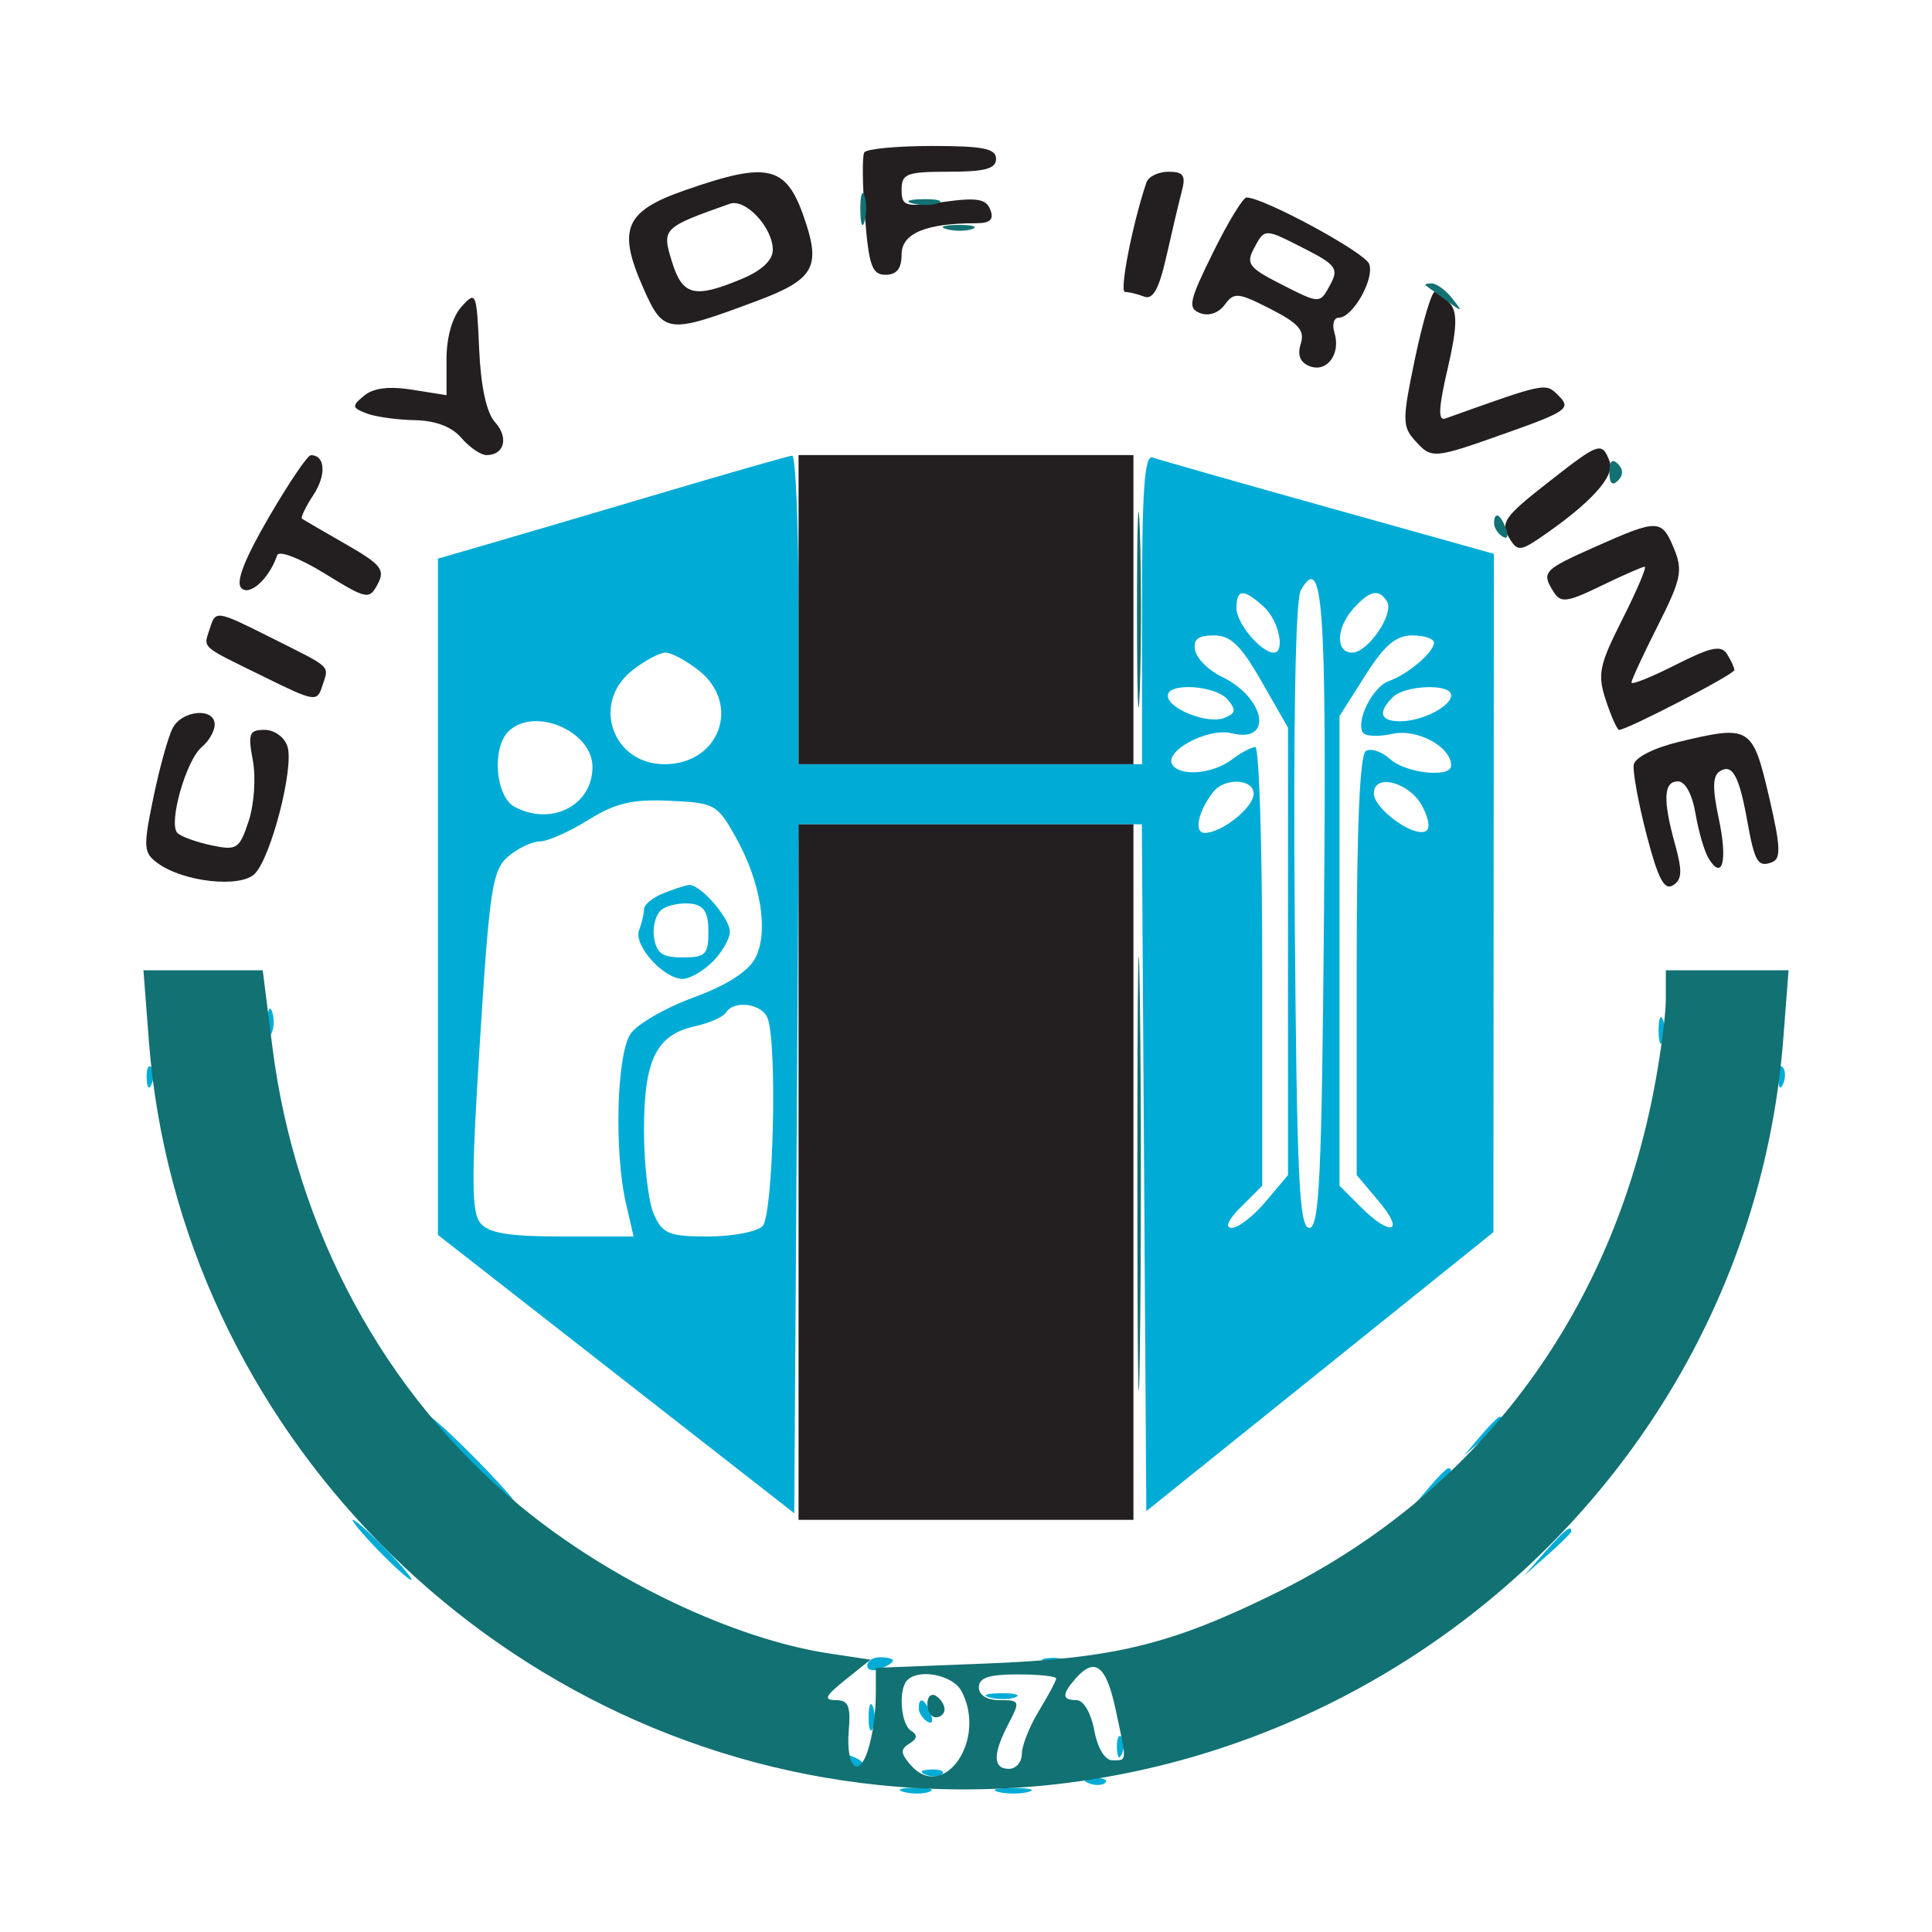 <svg xmlns="http://www.w3.org/2000/svg" width="225" height="225" viewBox="0 0 225 225" version="1.1"><path d="M 77 57.427 C 69.025 59.792, 59.912 62.476, 56.750 63.391 L 51 65.056 51 104.438 L 51 143.820 71.750 160.027 L 92.500 176.234 92.761 136.117 L 93.023 96 113 96 L 132.977 96 133.239 135.994 L 133.500 175.988 153.711 159.744 L 173.922 143.500 173.950 104 L 173.978 64.500 154.739 59.118 C 144.158 56.158, 134.938 53.533, 134.250 53.285 C 133.279 52.934, 133 56.876, 133 70.917 L 133 89 113 89 L 93 89 93 71 C 93 61.100, 92.662 53.029, 92.250 53.064 C 91.838 53.099, 84.975 55.062, 77 57.427 M 151.480 68.766 C 150.875 69.837, 150.609 84.354, 150.786 106.750 C 151.026 137.104, 151.301 143, 152.479 143 C 153.657 143, 153.936 137.024, 154.193 106.250 C 154.494 70.235, 154.058 64.208, 151.480 68.766 M 144 70.845 C 144 72.585, 146.867 76, 148.329 76 C 149.734 76, 148.920 72.237, 147.171 70.655 C 144.808 68.516, 144 68.565, 144 70.845 M 157.655 70.829 C 155.601 73.098, 155.501 76, 157.477 76 C 159.315 76, 162.402 71.460, 161.527 70.044 C 160.596 68.537, 159.535 68.752, 157.655 70.829 M 139.189 75.742 C 139.373 76.701, 140.753 78.074, 142.254 78.793 C 147.383 81.251, 148.342 86.626, 143.431 85.393 C 140.724 84.714, 135.544 87.453, 136.527 89.044 C 137.404 90.462, 141.225 90.144, 143.441 88.468 C 144.509 87.661, 145.746 87, 146.191 87 C 146.636 87, 147 98.495, 147 112.545 L 147 138.091 144.545 140.545 C 143.003 142.088, 142.598 143, 143.457 143 C 144.208 143, 145.987 141.615, 147.411 139.923 L 150 136.847 150 110.795 L 150 84.743 146.927 79.372 C 144.499 75.128, 143.328 74, 141.353 74 C 139.515 74, 138.942 74.461, 139.189 75.742 M 158.978 78.696 L 156 83.392 156 110.741 L 156 138.091 158.455 140.545 C 161.978 144.069, 163.664 143.578, 160.589 139.923 L 158 136.847 158 112.482 C 158 96.355, 158.359 87.896, 159.063 87.461 C 159.648 87.100, 160.921 87.523, 161.892 88.402 C 163.732 90.068, 169 90.626, 169 89.155 C 169 86.964, 165.048 84.831, 162.162 85.464 C 160.528 85.823, 158.975 85.753, 158.713 85.309 C 157.890 83.916, 159.870 79.985, 161.726 79.326 C 163.969 78.530, 167 75.954, 167 74.845 C 167 74.380, 165.865 74, 164.478 74 C 162.563 74, 161.239 75.130, 158.978 78.696 M 73.635 78.073 C 68.831 81.852, 71.295 89, 77.402 89 C 83.813 89, 86.353 81.996, 81.365 78.073 C 79.916 76.933, 78.177 76, 77.500 76 C 76.823 76, 75.084 76.933, 73.635 78.073 M 136 81.021 C 136 82.532, 140.613 84.363, 142.549 83.620 C 143.910 83.097, 143.993 82.696, 142.990 81.488 C 141.602 79.816, 136 79.442, 136 81.021 M 162.200 81.200 C 160.422 82.978, 160.738 84, 163.066 84 C 165.611 84, 169 82.267, 169 80.965 C 169 79.585, 163.630 79.770, 162.200 81.200 M 59.200 85.200 C 57.246 87.154, 57.717 92.778, 59.934 93.965 C 64.206 96.251, 69 93.798, 69 89.326 C 69 85.115, 62.164 82.236, 59.200 85.200 M 141.278 92.250 C 139.512 94.531, 139.009 97, 140.309 97 C 142.287 97, 146 94.027, 146 92.443 C 146 90.672, 142.606 90.533, 141.278 92.250 M 160 92.407 C 160 94.123, 164.365 97.384, 165.938 96.844 C 166.572 96.627, 166.483 95.580, 165.695 94 C 164.272 91.142, 160 89.948, 160 92.407 M 68.500 95.502 C 66.300 96.870, 63.762 97.992, 62.861 97.995 C 61.959 97.998, 60.303 98.787, 59.180 99.750 C 57.344 101.325, 57.015 103.473, 55.897 121.189 C 54.883 137.252, 54.893 141.166, 55.950 142.439 C 56.932 143.623, 59.241 144, 65.517 144 L 73.789 144 72.919 140.250 C 71.505 134.162, 71.811 122.715, 73.450 120.375 C 74.248 119.236, 77.544 117.340, 80.776 116.162 C 84.565 114.780, 87.107 113.169, 87.933 111.625 C 89.564 108.578, 88.637 102.775, 85.674 97.481 C 83.538 93.663, 83.223 93.490, 77.973 93.257 C 73.606 93.063, 71.692 93.516, 68.500 95.502 M 77.250 104.031 C 76.013 104.529, 75 105.363, 75 105.886 C 75 106.409, 74.740 107.513, 74.423 108.341 C 73.757 110.076, 77.278 114, 79.500 114 C 80.325 114, 81.900 113.100, 83 112 C 84.100 110.900, 85 109.325, 85 108.500 C 85 106.922, 81.534 102.955, 80.250 103.063 C 79.838 103.098, 78.487 103.534, 77.250 104.031 M 77.163 105.857 C 76.427 106.335, 75.977 107.800, 76.163 109.113 C 76.433 111.024, 77.099 111.500, 79.500 111.500 C 82.167 111.500, 82.500 111.167, 82.500 108.500 C 82.500 106.252, 81.999 105.436, 80.500 105.244 C 79.400 105.104, 77.898 105.380, 77.163 105.857 M 31.158 119 C 31.158 120.375, 31.385 120.938, 31.662 120.250 C 31.940 119.563, 31.940 118.438, 31.662 117.750 C 31.385 117.063, 31.158 117.625, 31.158 119 M 84.548 117.923 C 84.234 118.431, 82.633 119.141, 80.990 119.502 C 76.420 120.506, 75 123.392, 75 131.675 C 75 135.652, 75.522 140.052, 76.161 141.453 C 77.185 143.701, 77.923 144, 82.461 144 C 85.287 144, 88.140 143.460, 88.800 142.800 C 90.060 141.540, 90.548 121.592, 89.393 118.582 C 88.736 116.868, 85.473 116.425, 84.548 117.923 M 193.158 120 C 193.158 121.375, 193.385 121.938, 193.662 121.250 C 193.940 120.563, 193.940 119.438, 193.662 118.750 C 193.385 118.063, 193.158 118.625, 193.158 120 M 17.079 125.583 C 17.127 126.748, 17.364 126.985, 17.683 126.188 C 17.972 125.466, 17.936 124.603, 17.604 124.271 C 17.272 123.939, 17.036 124.529, 17.079 125.583 M 207.079 125.583 C 207.127 126.748, 207.364 126.985, 207.683 126.188 C 207.972 125.466, 207.936 124.603, 207.604 124.271 C 207.272 123.939, 207.036 124.529, 207.079 125.583 M 54.500 170 C 57.209 172.750, 59.650 175, 59.925 175 C 60.200 175, 58.209 172.750, 55.500 170 C 52.791 167.250, 50.350 165, 50.075 165 C 49.800 165, 51.791 167.250, 54.500 170 M 172.405 167.250 L 170.500 169.500 172.750 167.595 C 174.864 165.805, 175.455 165, 174.655 165 C 174.465 165, 173.453 166.012, 172.405 167.250 M 166.405 173.250 L 164.500 175.500 166.750 173.595 C 168.864 171.805, 169.455 171, 168.655 171 C 168.465 171, 167.453 172.012, 166.405 173.250 M 44 180.500 C 45.866 182.425, 47.617 184, 47.892 184 C 48.167 184, 46.866 182.425, 45 180.500 C 43.134 178.575, 41.383 177, 41.108 177 C 40.833 177, 42.134 178.575, 44 180.500 M 179.924 180.750 L 177.500 183.500 180.250 181.076 C 181.762 179.742, 183 178.505, 183 178.326 C 183 177.541, 182.190 178.180, 179.924 180.750 M 101 193.969 C 101 194.501, 101.675 194.678, 102.500 194.362 C 103.325 194.045, 104 193.609, 104 193.393 C 104 193.177, 103.325 193, 102.500 193 C 101.675 193, 101 193.436, 101 193.969 M 121.813 193.683 C 122.534 193.972, 123.397 193.936, 123.729 193.604 C 124.061 193.272, 123.471 193.036, 122.417 193.079 C 121.252 193.127, 121.015 193.364, 121.813 193.683 M 115.269 197.693 C 116.242 197.947, 117.592 197.930, 118.269 197.656 C 118.946 197.382, 118.150 197.175, 116.500 197.195 C 114.850 197.215, 114.296 197.439, 115.269 197.693 M 101.158 200 C 101.158 201.375, 101.385 201.938, 101.662 201.250 C 101.940 200.563, 101.940 199.438, 101.662 198.750 C 101.385 198.063, 101.158 198.625, 101.158 200 M 107 198.941 C 107 199.459, 107.445 200.157, 107.989 200.493 C 108.555 200.843, 108.723 200.442, 108.382 199.552 C 107.717 197.820, 107 197.503, 107 198.941 M 130.079 203.583 C 130.127 204.748, 130.364 204.985, 130.683 204.188 C 130.972 203.466, 130.936 202.603, 130.604 202.271 C 130.272 201.939, 130.036 202.529, 130.079 203.583 M 98.733 205.124 C 99.412 205.808, 100.219 206.115, 100.526 205.807 C 100.834 205.499, 100.279 204.940, 99.293 204.564 C 97.868 204.022, 97.753 204.136, 98.733 205.124 M 107.813 206.683 C 108.534 206.972, 109.397 206.936, 109.729 206.604 C 110.061 206.272, 109.471 206.036, 108.417 206.079 C 107.252 206.127, 107.015 206.364, 107.813 206.683 M 126.813 207.683 C 127.534 207.972, 128.397 207.936, 128.729 207.604 C 129.061 207.272, 128.471 207.036, 127.417 207.079 C 126.252 207.127, 126.015 207.364, 126.813 207.683 M 105.269 208.693 C 106.242 208.947, 107.592 208.930, 108.269 208.656 C 108.946 208.382, 108.150 208.175, 106.500 208.195 C 104.850 208.215, 104.296 208.439, 105.269 208.693 M 116.250 208.689 C 117.213 208.941, 118.787 208.941, 119.750 208.689 C 120.713 208.438, 119.925 208.232, 118 208.232 C 116.075 208.232, 115.287 208.438, 116.250 208.689" stroke="none" fill="#00acd5" fill-rule="evenodd"/><path d="M 100.654 17.751 C 100.399 18.163, 100.434 21.538, 100.732 25.251 C 101.191 30.974, 101.557 32, 103.137 32 C 104.431 32, 105 31.275, 105 29.625 C 105 27.190, 107.820 26, 113.594 26 C 115.316 26, 115.777 25.582, 115.333 24.425 C 114.845 23.155, 113.787 22.979, 109.864 23.519 C 105.381 24.135, 105 24.024, 105 22.094 C 105 20.223, 105.585 20, 110.500 20 C 114.722 20, 116 19.652, 116 18.500 C 116 17.301, 114.507 17, 108.559 17 C 104.466 17, 100.909 17.338, 100.654 17.751 M 79.748 22.163 C 72.763 24.598, 71.879 26.677, 74.913 33.536 C 77.284 38.896, 77.725 38.946, 88.183 35.033 C 94.593 32.634, 95.529 31.171, 93.897 26.097 C 91.686 19.225, 89.733 18.682, 79.748 22.163 M 133.513 21.250 C 131.901 26.005, 130.333 34, 131.013 34 C 131.466 34, 132.472 34.244, 133.250 34.542 C 134.281 34.938, 134.984 33.655, 135.853 29.792 C 136.508 26.882, 137.312 23.488, 137.639 22.250 C 138.120 20.430, 137.822 20, 136.085 20 C 134.904 20, 133.746 20.563, 133.513 21.250 M 85 23.730 C 77.179 26.491, 77.066 26.604, 78.237 30.420 C 79.473 34.449, 80.847 34.798, 86.378 32.487 C 88.716 31.510, 90 30.308, 90 29.097 C 90 26.503, 86.819 23.088, 85 23.730 M 141.267 29.413 C 138.464 35.098, 138.294 35.899, 139.776 36.467 C 140.772 36.850, 141.926 36.454, 142.633 35.488 C 143.714 34.008, 144.180 34.051, 147.961 35.980 C 151.261 37.663, 151.978 38.493, 151.483 40.052 C 151.067 41.365, 151.413 42.221, 152.532 42.651 C 154.542 43.422, 156.175 41.209, 155.410 38.750 C 155.110 37.788, 155.335 37, 155.910 37 C 157.543 37, 160.112 32.455, 159.451 30.733 C 158.931 29.378, 147.152 23, 145.170 23 C 144.762 23, 143.006 25.886, 141.267 29.413 M 146.016 28.970 C 145.098 30.685, 145.476 31.202, 148.941 32.970 C 153.805 35.451, 153.689 35.450, 154.984 33.030 C 155.902 31.315, 155.524 30.798, 152.059 29.030 C 147.195 26.549, 147.311 26.550, 146.016 28.970 M 53.750 35.716 C 52.672 36.913, 52 39.263, 52 41.841 L 52 46.024 48.005 45.385 C 45.322 44.956, 43.485 45.183, 42.408 46.076 C 40.951 47.286, 40.973 47.471, 42.653 48.133 C 43.669 48.532, 46.192 48.891, 48.260 48.930 C 50.718 48.976, 52.613 49.692, 53.732 51 C 54.674 52.100, 55.993 53, 56.663 53 C 58.744 53, 59.270 50.955, 57.649 49.164 C 56.651 48.062, 55.995 45.026, 55.801 40.615 C 55.511 34.020, 55.437 33.845, 53.750 35.716 M 164.791 41.750 C 163.312 48.799, 163.307 49.658, 164.738 51.250 C 166.753 53.493, 166.808 53.489, 175.655 50.348 C 182.402 47.953, 182.975 47.546, 181.575 46.146 C 179.962 44.533, 180.285 44.470, 168.320 48.739 C 167.456 49.048, 167.528 47.499, 168.588 42.954 C 169.678 38.279, 169.754 36.409, 168.895 35.374 C 168.268 34.618, 167.454 34, 167.086 34 C 166.718 34, 165.685 37.487, 164.791 41.750 M 180.516 56.003 C 174.994 60.323, 174.633 60.868, 175.931 62.921 C 176.700 64.137, 177.166 64.114, 179.165 62.762 C 185.149 58.713, 188.130 55.475, 187.463 53.750 C 186.557 51.407, 186.273 51.499, 180.516 56.003 M 31.295 60.260 C 28.445 65.162, 27.420 67.814, 28.113 68.495 C 29.093 69.459, 31.383 67.352, 32.280 64.659 C 32.477 64.068, 34.906 65.002, 37.794 66.778 C 42.741 69.822, 42.997 69.874, 43.987 68.025 C 44.882 66.351, 44.388 65.734, 40.260 63.370 C 37.642 61.871, 35.352 60.538, 35.170 60.409 C 34.989 60.279, 35.590 59.029, 36.506 57.631 C 38.034 55.299, 37.876 52.978, 36.191 53.015 C 35.811 53.024, 33.608 56.284, 31.295 60.260 M 93 71 L 93 89 112.500 89 L 132 89 132 71 L 132 53 112.500 53 L 93 53 93 71 M 185.750 63.693 C 179.692 66.391, 179.479 66.627, 180.963 68.975 C 181.765 70.243, 182.535 70.139, 186.475 68.225 C 188.993 67.001, 191.273 66, 191.541 66 C 191.809 66, 190.649 68.734, 188.962 72.076 C 186.219 77.509, 186.014 78.513, 187.025 81.576 C 187.647 83.459, 188.337 85, 188.559 85 C 189.509 85, 201.999 78.521, 201.985 78.035 C 201.976 77.741, 201.588 76.899, 201.122 76.163 C 200.444 75.094, 199.250 75.346, 195.138 77.430 C 192.312 78.862, 190 79.788, 190 79.488 C 190 79.188, 191.383 76.203, 193.073 72.855 C 195.793 67.468, 196.009 66.436, 194.952 63.884 C 193.520 60.427, 193.102 60.418, 185.750 63.693 M 24.471 73.092 C 23.683 75.573, 23.150 75.085, 30.706 78.802 C 36.708 81.754, 36.932 81.788, 37.547 79.852 C 38.315 77.431, 38.832 77.904, 31.312 74.135 C 25.264 71.104, 25.109 71.081, 24.471 73.092 M 20.121 84.774 C 19.599 85.749, 18.584 89.395, 17.865 92.875 C 16.660 98.706, 16.700 99.308, 18.371 100.529 C 21.358 102.713, 27.988 103.440, 29.661 101.768 C 31.568 99.861, 34.262 89.400, 33.480 86.937 C 33.136 85.853, 31.965 85, 30.821 85 C 29.020 85, 28.857 85.423, 29.446 88.562 C 29.815 90.533, 29.598 93.687, 28.960 95.620 C 27.888 98.870, 27.585 99.070, 24.653 98.453 C 22.919 98.088, 21.130 97.444, 20.677 97.022 C 19.557 95.977, 21.658 88.528, 23.507 86.994 C 24.328 86.313, 25 85.135, 25 84.378 C 25 82.380, 21.239 82.686, 20.121 84.774 M 195.503 86.404 C 192.629 87.096, 190.404 88.220, 190.264 89.053 C 190.130 89.849, 190.804 93.522, 191.761 97.216 C 193.081 102.315, 193.822 103.733, 194.835 103.104 C 195.888 102.452, 195.942 101.455, 195.091 98.388 C 193.632 93.135, 193.725 91, 195.412 91 C 196.266 91, 197.076 92.491, 197.461 94.770 C 197.812 96.844, 198.502 99.194, 198.995 99.991 C 200.613 102.610, 201.212 100.233, 200.167 95.336 C 199.412 91.794, 199.448 90.341, 200.307 89.810 C 201.746 88.921, 202.535 90.340, 203.463 95.492 C 204.350 100.422, 204.719 101.045, 206.376 100.409 C 207.439 100.001, 207.367 98.538, 206 92.703 C 204.098 84.584, 203.805 84.408, 195.503 86.404 M 93 136.500 L 93 177 112.500 177 L 132 177 132 136.500 L 132 96 112.500 96 L 93 96 93 136.500" stroke="none" fill="#231f20" fill-rule="evenodd"/><path d="M 100.195 24.500 C 100.215 26.150, 100.439 26.704, 100.693 25.731 C 100.947 24.758, 100.930 23.408, 100.656 22.731 C 100.382 22.054, 100.175 22.850, 100.195 24.500 M 106.269 23.693 C 107.242 23.947, 108.592 23.930, 109.269 23.656 C 109.946 23.382, 109.150 23.175, 107.500 23.195 C 105.850 23.215, 105.296 23.439, 106.269 23.693 M 110.269 26.693 C 111.242 26.947, 112.592 26.930, 113.269 26.656 C 113.946 26.382, 113.150 26.175, 111.500 26.195 C 109.850 26.215, 109.296 26.439, 110.269 26.693 M 166.083 33.283 C 166.313 33.439, 167.400 34.226, 168.500 35.033 C 170.350 36.390, 170.397 36.369, 169.128 34.750 C 168.373 33.788, 167.285 33, 166.711 33 C 166.137 33, 165.854 33.127, 166.083 33.283 M 132.415 71 C 132.415 81.175, 132.564 85.337, 132.745 80.250 C 132.927 75.162, 132.927 66.837, 132.745 61.750 C 132.564 56.662, 132.415 60.825, 132.415 71 M 187.429 55 C 187.429 56.295, 187.767 56.633, 188.414 55.986 C 189.062 55.338, 189.062 54.662, 188.414 54.014 C 187.767 53.367, 187.429 53.705, 187.429 55 M 174 60.941 C 174 61.459, 174.445 62.157, 174.989 62.493 C 175.555 62.843, 175.723 62.442, 175.382 61.552 C 174.717 59.820, 174 59.503, 174 60.941 M 132.457 136.500 C 132.456 159.050, 132.588 168.418, 132.749 157.317 C 132.909 146.216, 132.910 127.766, 132.749 116.317 C 132.589 104.868, 132.457 113.950, 132.457 136.500 M 17.340 121.265 C 20.794 166.192, 57.200 203.265, 102.408 207.890 C 155.749 213.348, 203.606 173.823, 207.684 120.944 L 208.296 113 201.148 113 L 194 113 194 116.412 C 194 118.289, 193.354 123.126, 192.565 127.162 C 187.427 153.441, 171.867 174.062, 148.500 185.560 C 136.302 191.562, 129.746 193.150, 114.750 193.737 L 102 194.236 102 196.993 C 102 201.658, 100.792 206.097, 99.628 205.709 C 99.005 205.502, 98.659 203.736, 98.837 201.670 C 99.096 198.669, 98.820 197.999, 97.327 197.995 C 95.872 197.991, 96.098 197.512, 98.441 195.637 L 101.381 193.284 96.652 192.575 C 85.477 190.899, 71.076 184.041, 60.615 175.412 C 44.755 162.330, 34.404 143.166, 31.722 121.922 L 30.596 113 23.650 113 L 16.705 113 17.340 121.265 M 125.250 195.496 C 123.634 197.332, 123.671 198, 125.389 198 C 126.184 198, 127.058 199.495, 127.434 201.500 C 127.827 203.595, 128.675 205, 129.545 205 C 131.284 205, 131.263 205.326, 129.917 199.049 C 128.819 193.927, 127.509 192.930, 125.250 195.496 M 105.667 195.667 C 104.595 196.738, 104.900 200.820, 106.107 201.566 C 106.886 202.048, 106.831 202.486, 105.921 203.049 C 104.866 203.701, 104.869 204.137, 105.937 205.424 C 109.789 210.065, 115.037 202.674, 111.965 196.934 C 110.969 195.074, 107.048 194.285, 105.667 195.667 M 114 196.500 C 114 197.424, 114.938 198, 116.441 198 C 118.784 198, 118.824 198.109, 117.447 200.750 C 115.602 204.287, 115.619 206, 117.500 206 C 118.325 206, 119.002 205.213, 119.004 204.250 C 119.006 203.287, 119.906 201.027, 121.004 199.226 C 122.102 197.425, 123 195.738, 123 195.476 C 123 195.214, 120.975 195, 118.500 195 C 115.167 195, 114 195.389, 114 196.500 M 108 198.441 C 108 199.298, 108.450 200, 109 200 C 109.550 200, 110 199.577, 110 199.059 C 110 198.541, 109.550 197.840, 109 197.500 C 108.450 197.160, 108 197.584, 108 198.441" stroke="none" fill="#127172" fill-rule="evenodd"/></svg>